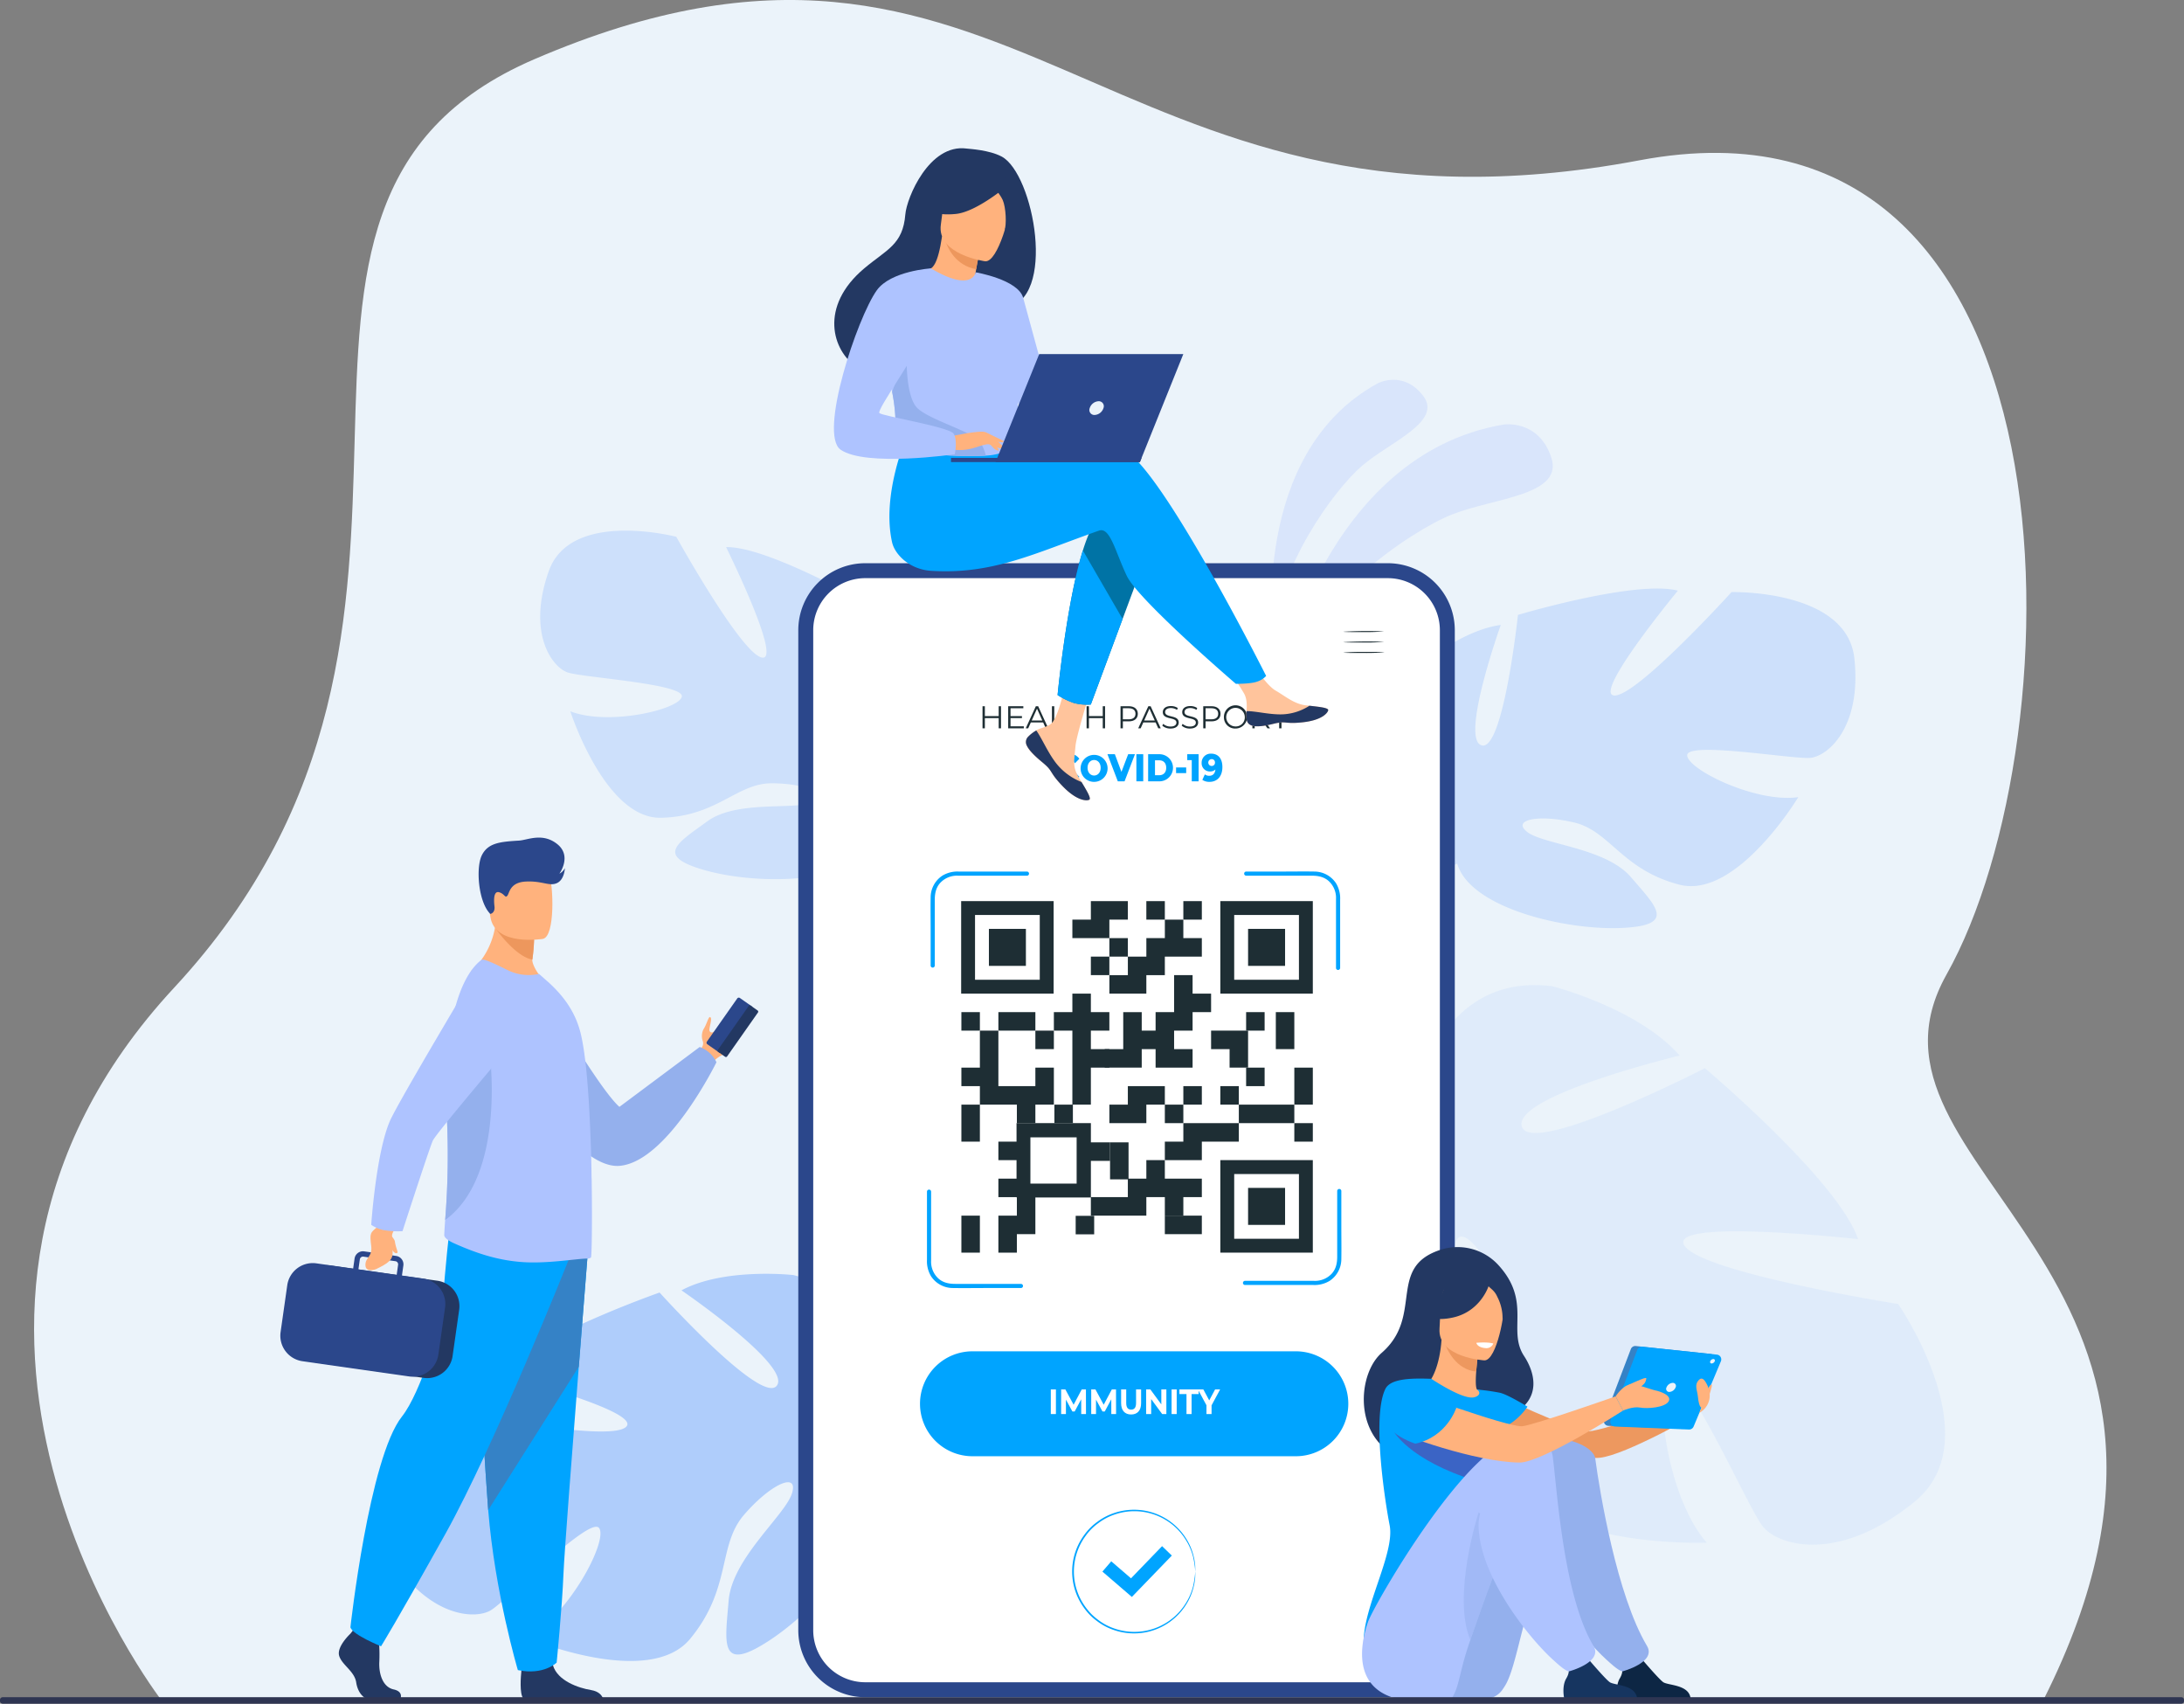 <svg xmlns="http://www.w3.org/2000/svg" width="1075.272" height="838.558" viewBox="0 0 1075.272 838.558">
  <rect x="0" y="0" width="1075.272" height="838.558" fill="#808080" stroke="none"/>
  <g id="_3" data-name="3" transform="translate(-247.995 -152.705)">
    <g id="Grupo_581" data-name="Grupo 581" transform="translate(247.995 152.705)">
      <g id="Grupo_399" data-name="Grupo 399" transform="translate(16.782)">
        <path id="Caminho_309" data-name="Caminho 309" d="M538.163,989.671S392.818,802.089,544.39,638.779c168.463-181.5,9.3-384.574,177.147-456.866C958.229,79.968,1000.655,281.6,1265.716,231.62,1487.055,189.881,1482.354,516,1416.941,632.388c-54.238,96.5,154.8,144.326,47.8,356.846Z" transform="translate(-475.372 -152.705)" fill="#ebf3fa"/>
      </g>
      <g id="Grupo_402" data-name="Grupo 402" transform="translate(625.952 186.938)">
        <g id="Grupo_400" data-name="Grupo 400" transform="translate(3.485 21.895)" opacity="0.3">
          <path id="Caminho_310" data-name="Caminho 310" d="M1707.17,699.171s22.958-111.7,110.913-126.465c0,0,17.119-2.606,23.391,16.145s-27.887,19.88-48.782,28.1S1723.5,658.864,1707.17,699.171Z" transform="translate(-1707.17 -572.582)" fill="#aec3ff"/>
        </g>
        <g id="Grupo_401" data-name="Grupo 401" opacity="0.3">
          <path id="Caminho_311" data-name="Caminho 311" d="M1701.037,656.343s-11.842-91.635,51.652-126.117c0,0,12.429-6.51,22.173,6.207s-16.13,22.58-29.971,34.383S1702.932,621.155,1701.037,656.343Z" transform="translate(-1700.163 -528.56)" fill="#aec3ff"/>
        </g>
      </g>
      <g id="Grupo_403" data-name="Grupo 403" transform="translate(265.963 261.181)">
        <path id="Caminho_312" data-name="Caminho 312" d="M980.558,697.855c10.773-30.648,62.817-16.99,62.817-16.99s31.8,57.361,42.127,59.43-17.612-54.352-17.612-54.352c20.337-.468,69.979,28.076,69.979,28.076s-7.958,63.6,2.562,63.066,4.173-56.675,4.173-56.675c19.114,7.3,35.676,31.444,35.676,31.444,20.069,38.81-30.807,62.574-30.807,62.574s-2.283,22.1,9.53,48.513h0a75.714,75.714,0,0,1,5.292,13.121l-5.327-.393q-.492-2.193-1.139-4.243c0-.01,0-.02-.01-.025s-.015-.04-.02-.06c-.3-.851-.741-2.059-1.293-3.536v0a0,0,0,0,0-.005-.005c-1.393-3.307-2.318-5.74-2.89-7.49,0-.005-.005-.01-.005-.015-4.143-10.36-10.206-23.913-14.692-26.992a10.245,10.245,0,0,0,1.318-2.362q-.634,1.126-1.318,2.362c-10.559,18.87-56.4,18.771-81.424,11.688s-13.419-13.434,1.114-24.058,42.972-5.446,51.781-9.385-3.238-9.41-20.273-9.35-26.748,16.368-54.3,16.96S991.2,766.745,991.2,766.745c18.462,7.252,53.1-.676,54.884-7.092s-48.429-9.46-56.1-11.992S969.786,728.5,980.558,697.855Z" transform="translate(-976.371 -677.832)" fill="#cde0fb"/>
      </g>
      <g id="Grupo_404" data-name="Grupo 404" transform="translate(186.244 626.967)">
        <path id="Caminho_313" data-name="Caminho 313" d="M820.229,1549.209c-18.87-32.911,32.926-68.492,32.926-68.492s74.973,15.667,84.687,8.117-61.484-25.908-61.484-25.908c15.11-18.338,78.226-40.431,78.226-40.431s50.149,55.576,57.7,45.867-46.917-46.942-46.917-46.942c21.039-11.32,55.024-7.535,55.024-7.535,49.622,11.882,31.8,74.988,31.8,74.988s17.8,18.885,50.154,28.6h0a87.968,87.968,0,0,1,15.637,5.337l-4.412,4.412q-2.313-1.239-4.62-2.228c-.01-.01-.015-.01-.03-.01l-.065-.03c-.985-.378-2.387-.915-4.113-1.557h-.015c-3.984-1.293-6.844-2.333-8.828-3.163-.005,0-.01,0-.02-.01-12.32-4.247-28.927-9.226-35.074-7.61a12.146,12.146,0,0,0-1.079-2.969q.515,1.417,1.079,2.969c8.624,23.734-26.45,64.18-51.806,80.9s-22.118,1.611-20.412-19.348,27.982-42.147,31.22-52.93-10.788-4.317-23.739,10.783-5.943,36.139-26.45,60.947-80.369-.562-80.369-.562c20.5-10.783,39.929-47.459,35.616-53.93s-45.32,35.587-53.412,40.441C863.37,1583.746,839.1,1582.12,820.229,1549.209Z" transform="translate(-816.091 -1413.278)" fill="#afcdfb"/>
      </g>
      <g id="Grupo_405" data-name="Grupo 405" transform="translate(681.009 289.68)" opacity="0.5">
        <path id="Caminho_314" data-name="Caminho 314" d="M2042.832,769.539c-3.661-34.109-60.465-32.657-60.465-32.657s-46.563,51.269-57.68,50.9,31.25-51.607,31.25-51.607c-20.795-5.4-78.728,11.937-78.728,11.937s-7.2,67.3-17.885,64.21,9.42-59.266,9.42-59.266c-21.412,2.885-44.276,23.695-44.276,23.695C1794.452,811.791,1841,848.526,1841,848.526s-3,23.272-21.526,47.563h0a79.652,79.652,0,0,0-8.614,12.21l5.57.885q1.037-2.134,2.2-4.083a.027.027,0,0,1,.015-.025.541.541,0,0,1,.035-.055c.517-.8,1.263-1.94,2.183-3.322a0,0,0,0,1,0-.005,0,0,0,0,1,.005-.005c2.233-3.064,3.775-5.342,4.785-7,0-.005,0-.01.01-.015,6.764-9.649,16.279-22.113,21.63-24.192a10.974,10.974,0,0,1-.786-2.745c.249.875.512,1.786.786,2.745,6.292,21.954,53.437,32.936,80.872,31.712s17.045-10.564,4.67-25-42.858-16-50.955-22.168,5.605-8.888,23.1-4.71,23.535,23.3,51.716,30.568,58.53-43.082,58.53-43.082c-20.73,2.994-54.422-13.538-54.705-20.566s52.069,1.989,60.569,1.243S2046.492,803.649,2042.832,769.539Z" transform="translate(-1810.86 -735.133)" fill="#afcdfb"/>
      </g>
      <g id="Grupo_406" data-name="Grupo 406" transform="translate(597.671 484.862)" opacity="0.2">
        <path id="Caminho_315" data-name="Caminho 315" d="M1988.448,1381.691c37.631-30.882-8.286-97.166-8.286-97.166s-97.076-15.369-105.282-28.847,85.562-3.069,85.562-3.069c-9.768-28.877-75.416-84.144-75.416-84.144s-85.477,43.818-90.118,28.728,77.669-34.935,77.669-34.935c-20.083-23.167-62.569-34.109-62.569-34.109-64.941-8.356-72.317,75.465-72.317,75.465s-29.951,14.548-73.2,11.459h0a113.438,113.438,0,0,0-21.193-.726l3.283,7.3c2.228-.283,4.417-.477,6.56-.567a.056.056,0,0,1,.04,0,.647.647,0,0,0,.094,0c1.353-.005,3.282-.01,5.64,0h.02c5.372.269,9.276.323,12.031.229h.025c16.717.517,38.9,2.114,45.539,6.849a15.446,15.446,0,0,1,2.646-3.069c-.845.98-1.721,2-2.646,3.069-21.158,24.545,2.487,89.044,25.291,120.646s25.8,12.011,33.3-13.906-14.364-63.3-13.334-77.724,14.906-.264,23.565,23.749-9.336,46.061,3.959,85.159,96.668,35.945,96.668,35.945c-19.681-22.277-26.276-75.122-18.154-80.922s38.153,63.34,45.648,72.849S1950.817,1412.572,1988.448,1381.691Z" transform="translate(-1643.3 -1127.563)" fill="#afcdfb"/>
      </g>
      <g id="Grupo_435" data-name="Grupo 435" transform="translate(138.017 412.267)">
        <g id="man_2_">
          <g id="Grupo_407" data-name="Grupo 407" transform="translate(206.474 84.049)">
            <path id="Caminho_316" data-name="Caminho 316" d="M1154.14,1161.573c-1.786,4.8-4.884,10.38-8.132,11.763a12.6,12.6,0,0,0-5.222,3.79l-2.974-1.726-3.551-2.064s.085-.393.259-1.035.438-1.532.8-2.517a3.447,3.447,0,0,0,.423-3.163,7.346,7.346,0,0,1,.607-6.133c1.139-1.656,2.238-5.735,2.925-5.615,1.661.283-.816,5.894-.1,6.933a1.231,1.231,0,0,0,1.6.547l.03-.015c4.66-2.049,10.315-13.1,12.817-11.609C1154.538,1151.287,1154.9,1159.529,1154.14,1161.573Z" transform="translate(-1134.26 -1150.592)" fill="#ffb27d"/>
          </g>
          <g id="Grupo_410" data-name="Grupo 410" transform="translate(209.84 78.77)">
            <g id="Grupo_408" data-name="Grupo 408">
              <path id="Caminho_317" data-name="Caminho 317" d="M1141.417,1162.928l5.839,4.1a.922.922,0,0,0,1.278-.224l14.961-21.282a.923.923,0,0,0-.224-1.278l-5.839-4.1a.923.923,0,0,0-1.278.224l-14.961,21.282A.922.922,0,0,0,1141.417,1162.928Z" transform="translate(-1141.028 -1139.978)" fill="#2b478b"/>
            </g>
            <g id="Grupo_409" data-name="Grupo 409" transform="translate(5.436 3.8)">
              <path id="Caminho_318" data-name="Caminho 318" d="M1152.252,1170.523l3.422,2.407a.7.7,0,0,0,.97-.169l15.209-21.641a.7.7,0,0,0-.169-.97l-3.422-2.407a.7.7,0,0,0-.97.169l-15.209,21.645A.694.694,0,0,0,1152.252,1170.523Z" transform="translate(-1151.958 -1147.618)" fill="#233862"/>
            </g>
          </g>
          <g id="Grupo_411" data-name="Grupo 411" transform="translate(110.288 71.175)">
            <path id="Caminho_319" data-name="Caminho 319" d="M957.039,1124.71s29.713,51.826,40.491,61.36l39.526-29.469a14.435,14.435,0,0,1,8.246,7.515s-24,48.9-47.633,50.975-56.8-58.615-56.8-58.615Z" transform="translate(-940.87 -1124.71)" fill="#94b0ed"/>
          </g>
          <g id="Grupo_422" data-name="Grupo 422" transform="translate(28.801 190.936)">
            <g id="Grupo_412" data-name="Grupo 412" transform="translate(0 197.882)">
              <path id="Caminho_320" data-name="Caminho 320" d="M807.45,1798.206H790.281c-2.164-1.174-4.088-3.859-4.7-7.868-.841-5.531-7.038-8.545-8.381-13.071s5.531-10.887,5.531-10.887l1.149-1.482,1.194-1.537,11.395,2.681s.284,2.716.453,6.172a78.966,78.966,0,0,1,.05,7.9c-.333,6.033,1.686,12.529,7.048,13.7C807.987,1794.684,807.813,1797.037,807.45,1798.206Z" transform="translate(-777.032 -1763.36)" fill="#233862"/>
            </g>
            <g id="Grupo_413" data-name="Grupo 413" transform="translate(89.517 212.652)">
              <path id="Caminho_321" data-name="Caminho 321" d="M997.547,1813.132H958.285c-1.89-2.3-1.194-10.808-.905-13.583.06-.557.1-.885.1-.885s13.409-10.723,15.249-2.512c.055.259.124.507.2.756,2.318,7.679,12.728,11.171,18.736,12.141C995.568,1809.685,997.015,1811.714,997.547,1813.132Z" transform="translate(-957.014 -1793.056)" fill="#233862"/>
            </g>
            <g id="Grupo_416" data-name="Grupo 416" transform="translate(65.696 10.052)">
              <g id="Grupo_415" data-name="Grupo 415">
                <g id="Grupo_414" data-name="Grupo 414">
                  <path id="Caminho_322" data-name="Caminho 322" d="M965.994,1389.231s-2.034,25.4-4.427,55.929c-3.253,41.475-7.162,92.421-7.55,102.07-.667,16.756-3.352,43.564-3.352,43.564s-6.361,6.366-19.1,3.685c0,0-11.35-38.267-14.593-78.758-.05-.662-.1-1.333-.149-2-3.014-41.217-7.7-128.012-7.7-128.012Z" transform="translate(-909.12 -1385.71)" fill="#00a4ff"/>
                </g>
              </g>
            </g>
            <g id="Grupo_419" data-name="Grupo 419" transform="translate(65.696 10.052)">
              <g id="Grupo_418" data-name="Grupo 418">
                <g id="Grupo_417" data-name="Grupo 417">
                  <path id="Caminho_323" data-name="Caminho 323" d="M965.994,1389.231s-2.034,25.4-4.427,55.929l-44.594,70.562c-.05-.662-.1-1.333-.149-2-3.014-41.217-7.7-128.012-7.7-128.012Z" transform="translate(-909.12 -1385.71)" fill="#3582c6"/>
                </g>
              </g>
            </g>
            <g id="Grupo_421" data-name="Grupo 421" transform="translate(5.704)">
              <g id="Grupo_420" data-name="Grupo 420">
                <path id="Caminho_324" data-name="Caminho 324" d="M896.07,1382.092s-36.7,91.988-60.823,135.214S803.58,1572.6,803.58,1572.6s-13.822-5.531-15.08-9.3c0,0,9.226-83.453,25.386-103.8,9.132-11.494,19.855-45.991,20.357-58.058s3.268-35.94,3.268-35.94Z" transform="translate(-788.5 -1365.5)" fill="#00a4ff"/>
              </g>
            </g>
          </g>
          <g id="Grupo_423" data-name="Grupo 423" transform="translate(93.79 35.191)">
            <path id="Caminho_325" data-name="Caminho 325" d="M946.848,1090.6c-14.339,4.526-39.148-7.684-39.148-7.684s13.22-9.923,12.529-30.553l11.086,8.933,7.53,6.068a89.764,89.764,0,0,1-.855,9.848c-.219,1.651,1.641,5.287,3.258,7.331C945.594,1090.055,946.848,1090.6,946.848,1090.6Z" transform="translate(-907.7 -1052.36)" fill="#ffb27d"/>
          </g>
          <g id="Grupo_424" data-name="Grupo 424" transform="translate(106.269 43.906)">
            <path id="Caminho_326" data-name="Caminho 326" d="M951.456,1076.168a89.723,89.723,0,0,1-.855,9.848c-8.346-1.432-17.811-14.921-17.811-14.921a26.519,26.519,0,0,1,11.136-.995Z" transform="translate(-932.79 -1069.883)" fill="#ed975d"/>
          </g>
          <g id="Grupo_425" data-name="Grupo 425" transform="translate(100.992 10.671)">
            <path id="Caminho_327" data-name="Caminho 327" d="M950.51,1042.242s-23.685,3.934-25.908-10.853-6.779-24.237,8.251-27.375,18.82,2.064,20.765,6.819S956.612,1040.84,950.51,1042.242Z" transform="translate(-922.18 -1003.06)" fill="#ffb27d"/>
          </g>
          <g id="Grupo_426" data-name="Grupo 426" transform="translate(80.714 60.036)">
            <path id="Caminho_328" data-name="Caminho 328" d="M953.646,1248.905a2.326,2.326,0,0,1-1.507.572c-5.386-.075-21.088,2.919-34.373,1.552-11.2-1.074-21.113-4.392-31.762-9.167-1.413-.632-4.665-2.373-4.6-3.949.05-1.731.219-4.238.438-7.4a394.924,394.924,0,0,0,.786-51.7c-.229-4.059-.353-8.087-.368-12.051-.109-29.553,5.75-55.546,17.527-64.344,1-.721,7.182,2.3,12.852,5.1a23.5,23.5,0,0,0,15.438,1.87l4.954,4.377c6.033,5.6,12.638,13.215,15.508,24.774,2.442,9.838,3.879,27.574,4.665,45.957.358,8.331.647,16.731.721,24.7v.283c.07.791.07,1.656.07,2.442C954.293,1232.388,954,1248.612,953.646,1248.905Z" transform="translate(-881.408 -1102.313)" fill="#aec3ff"/>
          </g>
          <g id="Grupo_427" data-name="Grupo 427" transform="translate(81.152 103.957)">
            <path id="Caminho_329" data-name="Caminho 329" d="M882.29,1274.9a394.923,394.923,0,0,0,.786-51.7c-.229-4.059-.353-8.087-.368-12.051,4.9-11.9,8.913-20.531,8.913-20.531h12.365C903.99,1190.625,913.052,1252.537,882.29,1274.9Z" transform="translate(-882.29 -1190.62)" fill="#94b0ed"/>
          </g>
          <g id="Grupo_430" data-name="Grupo 430" transform="translate(0 203.617)">
            <g id="Grupo_428" data-name="Grupo 428" transform="translate(6.993 6.858)">
              <path id="Caminho_330" data-name="Caminho 330" d="M744.01,1452.719l52.731,7.515a12.634,12.634,0,0,0,14.255-10.7l3.258-22.854a12.634,12.634,0,0,0-10.7-14.255l-52.731-7.515a12.634,12.634,0,0,0-14.255,10.7l-3.258,22.854A12.64,12.64,0,0,0,744.01,1452.719Z" transform="translate(-733.185 -1404.786)" fill="#233862"/>
            </g>
            <g id="Grupo_429" data-name="Grupo 429">
              <path id="Caminho_331" data-name="Caminho 331" d="M799.468,1412.305h0a12.7,12.7,0,0,0-8.734-7.635h-.005c-.005,0-.005,0-.01-.005a12.019,12.019,0,0,0-1.219-.234L779,1402.94l.7-4.934a4.176,4.176,0,0,0-3.546-4.72l-2.74-.393-11.027-1.572-1.99-.284a4.177,4.177,0,0,0-4.72,3.541l-.7,4.934-18.124-2.581a12.69,12.69,0,0,0-14.309,10.738l-3.293,23.118A12.69,12.69,0,0,0,729.99,1445.1l52.636,7.505a12.146,12.146,0,0,0,2.745.084h.01a12.372,12.372,0,0,0,4.108-1.039,12.664,12.664,0,0,0,7.446-9.793l3.293-23.113A12.41,12.41,0,0,0,799.468,1412.305Zm-41.192-17.348a1.562,1.562,0,0,1,1.293-1.318,1.471,1.471,0,0,1,.467-.005l2.343.333,8.679,1.238,4.73.677a1.561,1.561,0,0,1,1.323,1.761l-.7,4.934-18.835-2.686Z" transform="translate(-719.126 -1390.996)" fill="#2b478b"/>
            </g>
          </g>
          <g id="Grupo_431" data-name="Grupo 431" transform="translate(41.904 186.754)">
            <path id="Caminho_332" data-name="Caminho 332" d="M819.389,1360.7s-2.77,3.691-2.88,5.163c-.746,9.992,3.82,11.37-8,16.92,0,0-5.043,1.925-5.133-1.994s3.5-3.979,2.845-9.465c-.756-6.327-.681-6.386,3.472-9.689l2.75-4.546Z" transform="translate(-803.377 -1357.09)" fill="#ffb27d"/>
          </g>
          <g id="Grupo_432" data-name="Grupo 432" transform="translate(44.755 62.114)">
            <path id="Caminho_333" data-name="Caminho 333" d="M815.228,1237.571a40.418,40.418,0,0,0,9.281.517s13.22-40.834,14.921-44.564,39.262-47.877,39.262-47.877l-15.647-39.158s-40.625,67.861-44.753,77.4c-6.819,15.757-9.181,51.085-9.181,51.085A17,17,0,0,0,815.228,1237.571Z" transform="translate(-809.11 -1106.49)" fill="#aec3ff"/>
          </g>
          <g id="Grupo_433" data-name="Grupo 433" transform="translate(97.629)">
            <path id="Caminho_334" data-name="Caminho 334" d="M921.183,1019.184s2.432-.408,2.039-3.755-.388-7.724,2.333-6.908,2.855,2.994,3.974,1.721,1.139-6.635,9.236-7.008,11.39,2.447,15.155.791,3.964-7.356,3.964-7.356a6.46,6.46,0,0,1-2.691,2.681s6.282-8.595-.99-14.488-14.692-2.034-18.9-1.781c-9.276.562-15.269,1.119-18.3,7.212S915.23,1013.315,921.183,1019.184Z" transform="translate(-915.417 -981.605)" fill="#2b478b"/>
          </g>
          <g id="Grupo_434" data-name="Grupo 434" transform="translate(53.31 194.756)">
            <path id="Caminho_335" data-name="Caminho 335" d="M826.549,1373.18s2.666,2.78,2.835,3.934c.542,3.71,1.781,5.317,1.159,5.72-1.293.841-3-1.91-3.815-4.377A11.216,11.216,0,0,1,826.549,1373.18Z" transform="translate(-826.31 -1373.18)" fill="#ffb27d"/>
          </g>
        </g>
      </g>
      <g id="Grupo_439" data-name="Grupo 439" transform="translate(393.024 277.215)">
        <g id="Grupo_437" data-name="Grupo 437" transform="translate(3.676 3.676)">
          <g id="Grupo_436" data-name="Grupo 436">
            <path id="Caminho_336" data-name="Caminho 336" d="M1525.833,1268.264H1268.51a29.282,29.282,0,0,1-29.28-29.28V746.74a29.282,29.282,0,0,1,29.28-29.28h257.318a29.282,29.282,0,0,1,29.28,29.28v492.244A29.278,29.278,0,0,1,1525.833,1268.264Z" transform="translate(-1239.23 -717.46)" fill="#fff"/>
          </g>
        </g>
        <g id="Grupo_438" data-name="Grupo 438">
          <path id="Caminho_337" data-name="Caminho 337" d="M1522.118,1268.225H1264.8a32.993,32.993,0,0,1-32.956-32.956V743.026A32.993,32.993,0,0,1,1264.8,710.07h257.323a32.989,32.989,0,0,1,32.95,32.956v492.244A32.989,32.989,0,0,1,1522.118,1268.225ZM1264.8,717.421a25.634,25.634,0,0,0-25.6,25.6v492.244a25.631,25.631,0,0,0,25.6,25.6h257.323a25.634,25.634,0,0,0,25.6-25.6V743.026a25.634,25.634,0,0,0-25.6-25.6H1264.8Z" transform="translate(-1231.84 -710.07)" fill="#2b478b"/>
        </g>
      </g>
      <g id="girl_2_3_" transform="translate(670.596 613.781)">
        <g id="Grupo_440" data-name="Grupo 440" transform="translate(0.857)">
          <path id="Caminho_338" data-name="Caminho 338" d="M1830.621,1387.768a27.254,27.254,0,0,1,27.161,7.754c16.721,18.164,4.392,32.165,12.762,44.877,5.058,7.679,9.306,21.133-6.361,29.091-7.242,3.681-28.822,22.909-33.239,23.361-44.778,4.6-45.584-40.829-30.489-53.994C1821.664,1420.361,1802.281,1396.035,1830.621,1387.768Z" transform="translate(-1791.645 -1386.767)" fill="#233862"/>
        </g>
        <g id="Grupo_441" data-name="Grupo 441" transform="translate(54.184 71.229)">
          <path id="Caminho_339" data-name="Caminho 339" d="M1907.914,1529.98s40.864,19.8,48.518,19.462,55.5-17.184,55.5-17.184l-1.2,8.112s-36.4,20.934-49.125,22.123c-12.529,1.169-55.372-11.245-59.5-13.867S1895.893,1532.636,1907.914,1529.98Z" transform="translate(-1898.865 -1529.98)" fill="#ed985f"/>
        </g>
        <g id="Grupo_442" data-name="Grupo 442" transform="translate(20.182 45.675)">
          <path id="Caminho_340" data-name="Caminho 340" d="M1878.048,1522.831a40.48,40.48,0,0,1-14.175,6.033c-21.854,5.048-30.23-13.419-33.373-26.1a18.77,18.77,0,0,1,7.406-2.273c1.582-.184,3.243-.308,4.616-.378,2.452-1.88,6.113-9.569,6.918-21.516l1.03.274,17.224,4.715s-.791,5.476-1.174,10.649c-.3,4.049-.348,7.918.423,8.868,1.343.293,2.148.482,2.148.482s0,0,.01.015A111.5,111.5,0,0,1,1878.048,1522.831Z" transform="translate(-1830.5 -1478.6)" fill="#ffb27d"/>
        </g>
        <g id="Grupo_443" data-name="Grupo 443" transform="translate(40.146 45.948)">
          <path id="Caminho_341" data-name="Caminho 341" d="M1887.864,1483.865s-.791,5.471-1.174,10.649c-9.758-.975-14.284-10.266-16.05-15.364Z" transform="translate(-1870.64 -1479.15)" fill="#ed985f"/>
        </g>
        <g id="Grupo_444" data-name="Grupo 444" transform="translate(38.109 16.038)">
          <path id="Caminho_342" data-name="Caminho 342" d="M1888.72,1458.776s-23.162-1.278-22.143-15.687-1.283-24.281,13.543-24.073,17.313,5.909,18.144,10.8S1894.773,1458.741,1888.72,1458.776Z" transform="translate(-1866.544 -1419.013)" fill="#ffb27d"/>
        </g>
        <g id="Grupo_445" data-name="Grupo 445" transform="translate(30.87 13.068)">
          <path id="Caminho_343" data-name="Caminho 343" d="M1890.834,1418.755c-3.263-4.591-6.033-3.835-7.645-2.641-12.146-7.858-21.029,1.835-21.029,1.835a27.6,27.6,0,0,1-10.171,15.617s4.1,3.283,13.926,1.1c12.568-2.785,16.885-13.687,17.472-15.359,1.323,1.368,3.029,2.238,4.337,5.212a22.828,22.828,0,0,1,2.561,11.37S1895.733,1425.639,1890.834,1418.755Z" transform="translate(-1851.99 -1413.041)" fill="#233862"/>
        </g>
        <g id="Grupo_446" data-name="Grupo 446" transform="translate(0.777 64.76)">
          <path id="Caminho_344" data-name="Caminho 344" d="M1804.289,1589.2c-2.094-10.693-8.913-53.407-2.094-67.154,2.447-4.939,12.061-5.381,22.605-4.949,3.283,2.119,15.781,10.121,20.919,9.122.055-.01.154-.035.288-.07,2.417-.607,3.332-2.3,1.313-3.77a106.688,106.688,0,0,1,11.116,1.547c3.666.691,13.722,6.864,13.722,6.864s-4.561,7.1-11.9,10.2c1.248,11.161-.607,16.085-12.185,41.858-9.783,21.79,1.318,41.406,1.318,41.406s-57.59,46.3-57.908,22.725C1791.249,1629.242,1806.965,1602.872,1804.289,1589.2Z" transform="translate(-1791.484 -1516.974)" fill="#00a4ff"/>
        </g>
        <g id="Grupo_447" data-name="Grupo 447" transform="translate(26.222 95.723)">
          <path id="Caminho_345" data-name="Caminho 345" d="M1877.965,1705.9a10.707,10.707,0,0,0,7.7-4.69c.279-.418.577-.865.89-1.343,6.555-9.922,9.107-40.312,23.849-72.69,3.591-7.883,16.483-9.3,20-18.209,0,0,8.654-28.882-16.562-29.733s-67.523,80.355-68.189,88.874C1845.01,1676.364,1828.989,1711.423,1877.965,1705.9Z" transform="translate(-1842.644 -1579.227)" fill="#94b0ed"/>
        </g>
        <g id="Grupo_448" data-name="Grupo 448" transform="translate(125.486 203.121)">
          <path id="Caminho_346" data-name="Caminho 346" d="M2078.49,1814.269H2042.6s-1.343-5.874,1.015-9.873c2.084-3.536,1.288-5.556-.259-8.48a13.682,13.682,0,0,0,6.043,1.169,12.462,12.462,0,0,0,5.337-1.925c1.547,1.805,8.157,9.5,10.226,11.027C2067.314,1807.912,2077.769,1807.3,2078.49,1814.269Z" transform="translate(-2042.224 -1795.16)" fill="#0d2644"/>
        </g>
        <g id="Grupo_449" data-name="Grupo 449" transform="translate(83.715 94.588)">
          <path id="Caminho_347" data-name="Caminho 347" d="M1989.33,1586.437c2.159,16.2,10.6,67.328,25.485,92.276,4.8,8.042-12.091,12.549-12.18,12.529-2.263-.592-6.038-4.2-7.779-5.769-12.086-10.892-36.616-41.729-36.616-66.453,0-12.056-.209-35.079,8.555-40.933C1972.191,1574.48,1988.474,1580.006,1989.33,1586.437Z" transform="translate(-1958.239 -1576.945)" fill="#94b0ed"/>
        </g>
        <g id="Grupo_451" data-name="Grupo 451" transform="translate(14.994 82.723)">
          <g id="Grupo_450" data-name="Grupo 450">
            <path id="Caminho_348" data-name="Caminho 348" d="M1820.07,1560.247s7.281,14.817,41.276,25.281,14.548-15.831,14.548-15.831l-47.523-16.607Z" transform="translate(-1820.07 -1553.09)" fill="#3b64c5"/>
          </g>
        </g>
        <g id="Grupo_452" data-name="Grupo 452" transform="translate(0 93.883)">
          <path id="Caminho_349" data-name="Caminho 349" d="M1833.943,1704.078a26.372,26.372,0,0,0,2.974-6.779c1.93-6.769,2.616-11.7,6.322-22.242,3.894-11.071,8.51-24.689,14.279-38.859,1.781-4.372,3.671-8.8,5.685-13.22,3.591-7.883,13.474-6.794,16.985-15.7,0,0,13.717-30.886-11.5-31.742s-73.123,82.633-75.873,90.715C1789.8,1675.1,1778.969,1712.558,1833.943,1704.078Z" transform="translate(-1789.922 -1575.527)" fill="#aec3ff"/>
        </g>
        <g id="Grupo_453" data-name="Grupo 453" transform="translate(99.146 203.121)">
          <path id="Caminho_350" data-name="Caminho 350" d="M2025.53,1814.269h-35.885s-1.343-5.874,1.015-9.873c2.084-3.536,1.288-5.556-.259-8.48a13.683,13.683,0,0,0,6.043,1.169,12.462,12.462,0,0,0,5.337-1.925c1.547,1.805,8.157,9.5,10.226,11.027C2014.349,1807.912,2024.809,1807.3,2025.53,1814.269Z" transform="translate(-1989.264 -1795.16)" fill="#163560"/>
        </g>
        <g id="Grupo_454" data-name="Grupo 454" transform="translate(50.064 130.645)" opacity="0.5">
          <path id="Caminho_351" data-name="Caminho 351" d="M1893.833,1712.213c3.894-11.071,8.51-24.689,14.279-38.859-1.507-10.733-4.76-20.128-10.226-23.913C1897.886,1649.44,1884.626,1690.523,1893.833,1712.213Z" transform="translate(-1890.58 -1649.44)" fill="#94b0ed"/>
        </g>
        <g id="Grupo_455" data-name="Grupo 455" transform="translate(57.37 95.232)">
          <path id="Caminho_352" data-name="Caminho 352" d="M1941.757,1585.944c2.159,16.2,5.2,68.478,20.089,93.425,4.8,8.042-12.091,12.548-12.18,12.529-2.263-.592-6.038-4.2-7.779-5.77-12.086-10.892-36.616-41.729-36.616-66.453,0-12.056,14.15-34.114,22.914-39.963A8.809,8.809,0,0,1,1941.757,1585.944Z" transform="translate(-1905.27 -1578.24)" fill="#aec3ff"/>
        </g>
        <g id="Grupo_462" data-name="Grupo 462" transform="translate(119.016 48.715)">
          <g id="Grupo_456" data-name="Grupo 456">
            <path id="Caminho_353" data-name="Caminho 353" d="M2081.739,1488.631l-36.75-3.9a2.37,2.37,0,0,0-2.467,1.517l-13.15,34.552a2.371,2.371,0,0,0,2.124,3.213l36.467,1.472a2.376,2.376,0,0,0,2.283-1.452l13.434-32.12A2.38,2.38,0,0,0,2081.739,1488.631Z" transform="translate(-2029.214 -1484.713)" fill="#3582c6"/>
          </g>
          <g id="Grupo_459" data-name="Grupo 459" transform="translate(3.188 0.338)">
            <g id="Grupo_458" data-name="Grupo 458">
              <g id="Grupo_457" data-name="Grupo 457">
                <path id="Caminho_354" data-name="Caminho 354" d="M2088.149,1489.311l-36.75-3.9a2.37,2.37,0,0,0-2.467,1.517l-13.15,34.552a2.371,2.371,0,0,0,2.124,3.213l36.467,1.472a2.373,2.373,0,0,0,2.283-1.457l13.434-32.12A2.369,2.369,0,0,0,2088.149,1489.311Z" transform="translate(-2035.624 -1485.393)" fill="#00a4ff"/>
              </g>
            </g>
          </g>
          <g id="Grupo_460" data-name="Grupo 460" transform="translate(30.736 18.152)">
            <path id="Caminho_355" data-name="Caminho 355" d="M2095.622,1523.443a1.513,1.513,0,0,0-1.423-2.233,3.528,3.528,0,0,0-3.044,2.233,1.513,1.513,0,0,0,1.423,2.233A3.528,3.528,0,0,0,2095.622,1523.443Z" transform="translate(-2091.012 -1521.21)" fill="#ebf3fa"/>
          </g>
          <g id="Grupo_461" data-name="Grupo 461" transform="translate(52.351 6.42)">
            <path id="Caminho_356" data-name="Caminho 356" d="M2136.733,1498.719a.743.743,0,0,0-.7-1.1,1.734,1.734,0,0,0-1.5,1.1.745.745,0,0,0,.7,1.1A1.74,1.74,0,0,0,2136.733,1498.719Z" transform="translate(-2134.47 -1497.62)" fill="#ebf3fa"/>
          </g>
        </g>
        <g id="Grupo_463" data-name="Grupo 463" transform="translate(11.492 69.842)">
          <path id="Caminho_357" data-name="Caminho 357" d="M1821.718,1527.19s50.935,18.756,58.585,18.373c4.949-.249,46.061-14.7,46.061-14.7l3.69,6.983s-40.018,25.719-51.02,25.594c-21.72-.249-58.371-13.583-62.5-16.2S1809.7,1529.841,1821.718,1527.19Z" transform="translate(-1813.027 -1527.19)" fill="#ffb27d"/>
        </g>
        <g id="Grupo_464" data-name="Grupo 464" transform="translate(124.828 67.655)">
          <path id="Caminho_358" data-name="Caminho 358" d="M2040.9,1528.651s3.691-5.68,7.366-5.849,10.022,2.507,12.2,2.925,8.351,2.422,6.516,5.431-10.36,3.676-14.031,3.009-8.351,1.472-8.351,1.472Z" transform="translate(-2040.9 -1522.795)" fill="#ffb27d"/>
        </g>
        <g id="Grupo_465" data-name="Grupo 465" transform="translate(131.194 64.468)">
          <path id="Caminho_359" data-name="Caminho 359" d="M2053.7,1519.755s5.844-2.681,7.515-3.183,1.338.01.835,1.592-3.507,3.094-3.507,3.591S2053.7,1519.755,2053.7,1519.755Z" transform="translate(-2053.7 -1516.387)" fill="#ffb27d"/>
        </g>
        <g id="Grupo_466" data-name="Grupo 466" transform="translate(164.543 64.766)">
          <path id="Caminho_360" data-name="Caminho 360" d="M2127.152,1522.722s-2.333-7.684-4.894-5.267c-2.666,2.512-1.05,5.023-.721,8.227.622,6.123,1.86,5.859,2.646,5.585S2128.022,1525.8,2127.152,1522.722Z" transform="translate(-2120.751 -1516.984)" fill="#ffb27d"/>
        </g>
        <g id="Grupo_467" data-name="Grupo 467" transform="translate(166.049 71.672)">
          <path id="Caminho_361" data-name="Caminho 361" d="M2128.813,1530.87a9.754,9.754,0,0,1-5.033,9.952l1.84-4.5Z" transform="translate(-2123.78 -1530.87)" fill="#ffb27d"/>
        </g>
        <g id="Grupo_468" data-name="Grupo 468" transform="translate(56.271 46.993)">
          <path id="Caminho_362" data-name="Caminho 362" d="M1911.411,1481.772s-2.188-.865-8.351-.368c0,0,.328,2.4,4.869,2.641A3.617,3.617,0,0,0,1911.411,1481.772Z" transform="translate(-1903.06 -1481.25)" fill="#fff"/>
        </g>
        <g id="Grupo_471" data-name="Grupo 471" transform="translate(9.664 68.655)">
          <g id="Grupo_470" data-name="Grupo 470">
            <g id="Grupo_469" data-name="Grupo 469">
              <path id="Caminho_363" data-name="Caminho 363" d="M1846.111,1535.236s-4.556,14.419-20.2,17.7c0,0-25.833-7.958-12.971-25.56C1812.937,1527.378,1825.655,1517.928,1846.111,1535.236Z" transform="translate(-1809.352 -1524.803)" fill="#00a4ff"/>
            </g>
          </g>
        </g>
        <g id="Grupo_472" data-name="Grupo 472" transform="translate(170.456 67.673)">
          <path id="Caminho_364" data-name="Caminho 364" d="M2133.267,1527.754s1.074-3.6,1.134-4.223-.015-.935-.567-.5a3.029,3.029,0,0,0-1.149,2.681C2132.934,1526.8,2133.267,1527.754,2133.267,1527.754Z" transform="translate(-2132.64 -1522.83)" fill="#ffb27d"/>
        </g>
      </g>
      <g id="Grupo_548" data-name="Grupo 548" transform="translate(452.957 310.583)">
        <g id="Grupo_478" data-name="Grupo 478" transform="translate(74.918 432.522)">
          <g id="Grupo_477" data-name="Grupo 477">
            <g id="Grupo_474" data-name="Grupo 474">
              <g id="Grupo_473" data-name="Grupo 473">
                <path id="Caminho_365" data-name="Caminho 365" d="M1563.584,1677.2a46.93,46.93,0,0,0-1.1-7.306,28.716,28.716,0,0,0-3.357-7.938,29.778,29.778,0,0,0-35.756-12.648,27.883,27.883,0,0,0-7.51,4.049,27.092,27.092,0,0,0-6.272,6.307,29.553,29.553,0,0,0,0,35.084,34.028,34.028,0,0,0,2.9,3.442,33.211,33.211,0,0,0,3.367,2.865,27.89,27.89,0,0,0,7.51,4.049,29.863,29.863,0,0,0,35.756-12.653,28.928,28.928,0,0,0,3.357-7.938,47.1,47.1,0,0,0,1.1-7.311,2.14,2.14,0,0,1,.02.487c-.01.368-.02.845-.03,1.437a13.89,13.89,0,0,1-.194,2.328,21.582,21.582,0,0,1-.572,3.138,28.475,28.475,0,0,1-3.268,8.1,30.353,30.353,0,0,1-20.427,14.419,30.467,30.467,0,0,1-16.005-1.273,28.556,28.556,0,0,1-7.729-4.133,27.811,27.811,0,0,1-6.461-6.466,30.305,30.305,0,0,1,0-36.064,27.815,27.815,0,0,1,6.461-6.466,28.811,28.811,0,0,1,7.724-4.133,30.466,30.466,0,0,1,16.005-1.273,30.33,30.33,0,0,1,20.427,14.414,28.471,28.471,0,0,1,3.268,8.1,21.635,21.635,0,0,1,.577,3.138,13.888,13.888,0,0,1,.194,2.328c.015.592.025,1.064.03,1.437A2.115,2.115,0,0,1,1563.584,1677.2Z" transform="translate(-1502.97 -1646.785)" fill="#00a4ff"/>
              </g>
            </g>
            <g id="Grupo_476" data-name="Grupo 476" transform="translate(14.886 17.913)">
              <g id="Grupo_475" data-name="Grupo 475">
                <path id="Caminho_366" data-name="Caminho 366" d="M1547.4,1707.8l-14.5-12.479,4.352-5.063,9.729,8.371,15.294-15.831,4.8,4.64Z" transform="translate(-1532.9 -1682.8)" fill="#00a4ff"/>
              </g>
            </g>
          </g>
        </g>
        <g id="Grupo_483" data-name="Grupo 483" transform="translate(0 354.533)">
          <g id="Grupo_481" data-name="Grupo 481">
            <g id="Grupo_480" data-name="Grupo 480">
              <g id="Grupo_479" data-name="Grupo 479">
                <path id="Caminho_367" data-name="Caminho 367" d="M1537.385,1541.626H1378.163a25.823,25.823,0,0,1-25.823-25.823h0a25.823,25.823,0,0,1,25.823-25.823h159.222a25.826,25.826,0,0,1,25.823,25.823h0A25.82,25.82,0,0,1,1537.385,1541.626Z" transform="translate(-1352.34 -1489.98)" fill="#00a4ff"/>
              </g>
            </g>
          </g>
          <g id="Grupo_482" data-name="Grupo 482" transform="translate(64.404 18.756)">
            <path id="Caminho_368" data-name="Caminho 368" d="M1481.83,1527.69h2.512v12.131h-2.512Z" transform="translate(-1481.83 -1527.69)" fill="#fff"/>
            <path id="Caminho_369" data-name="Caminho 369" d="M1501.938,1539.826l-.015-7.276-3.2,6h-1.134l-3.183-5.839v7.122h-2.358V1527.7h2.079l4.063,7.535,4-7.535h2.064l.03,12.131h-2.353Z" transform="translate(-1486.967 -1527.695)" fill="#fff"/>
            <path id="Caminho_370" data-name="Caminho 370" d="M1531.718,1539.826l-.015-7.276-3.2,6h-1.134l-3.183-5.839v7.122h-2.358V1527.7h2.079l4.063,7.535,4-7.535h2.064l.03,12.131h-2.353Z" transform="translate(-1501.935 -1527.695)" fill="#fff"/>
            <path id="Caminho_371" data-name="Caminho 371" d="M1551.42,1534.484v-6.794h2.512v6.69c0,2.308.9,3.258,2.422,3.258s2.422-.955,2.422-3.258v-6.69h2.482v6.794c0,3.571-1.83,5.546-4.919,5.546S1551.42,1538.05,1551.42,1534.484Z" transform="translate(-1516.808 -1527.69)" fill="#fff"/>
            <path id="Caminho_372" data-name="Caminho 372" d="M1586.142,1527.69v12.131h-2.064l-5.416-7.366v7.366h-2.482V1527.69h2.079l5.4,7.366v-7.366Z" transform="translate(-1529.253 -1527.69)" fill="#fff"/>
            <path id="Caminho_373" data-name="Caminho 373" d="M1601.38,1527.69h2.512v12.131h-2.512Z" transform="translate(-1541.92 -1527.69)" fill="#fff"/>
            <path id="Caminho_374" data-name="Caminho 374" d="M1612.617,1529.978h-3.477v-2.288h9.465v2.288h-3.477v9.843h-2.512Z" transform="translate(-1545.82 -1527.69)" fill="#fff"/>
            <path id="Caminho_375" data-name="Caminho 375" d="M1634.159,1535.523v4.3h-2.512v-4.332l-4.208-7.8h2.671l2.9,5.386,2.9-5.386h2.467Z" transform="translate(-1555.018 -1527.69)" fill="#fff"/>
          </g>
        </g>
        <g id="Grupo_537" data-name="Grupo 537" transform="translate(3.432 118.361)">
          <g id="Grupo_524" data-name="Grupo 524" transform="translate(16.826 14.585)">
            <g id="Grupo_484" data-name="Grupo 484" transform="translate(0.114 100.175)">
              <path id="Caminho_376" data-name="Caminho 376" d="M1393.3,1254.977v9.107h9.107V1245.87H1393.3Z" transform="translate(-1393.3 -1245.87)" fill="#1e2e34"/>
            </g>
            <g id="Grupo_485" data-name="Grupo 485" transform="translate(0.114 54.641)">
              <rect id="Retângulo_141" data-name="Retângulo 141" width="9.107" height="9.107" fill="#1e2e34"/>
            </g>
            <g id="Grupo_486" data-name="Grupo 486" transform="translate(56.386 154.905)">
              <rect id="Retângulo_142" data-name="Retângulo 142" width="9.107" height="9.107" fill="#1e2e34"/>
            </g>
            <g id="Grupo_487" data-name="Grupo 487" transform="translate(0.114 63.748)">
              <path id="Caminho_377" data-name="Caminho 377" d="M1402.407,1181.737v9.107H1393.3v9.107h9.107v9.107h18.214v9.107h9.107v-9.107h9.107v-18.214h-9.107v9.107h-18.214v-27.32h-9.107Z" transform="translate(-1393.3 -1172.63)" fill="#1e2e34"/>
            </g>
            <g id="Grupo_488" data-name="Grupo 488" transform="translate(18.328 54.641)">
              <path id="Caminho_378" data-name="Caminho 378" d="M1439.027,1154.32h-9.107v9.107h18.214v-9.107Z" transform="translate(-1429.92 -1154.32)" fill="#1e2e34"/>
            </g>
            <g id="Grupo_489" data-name="Grupo 489" transform="translate(63.519 118.741)">
              <path id="Caminho_379" data-name="Caminho 379" d="M1525.674,1292.307h4.894V1283.2h-9.788v9.107Z" transform="translate(-1520.78 -1283.2)" fill="#1e2e34"/>
            </g>
            <g id="Grupo_490" data-name="Grupo 490" transform="translate(36.542 63.748)">
              <rect id="Retângulo_143" data-name="Retângulo 143" width="9.107" height="9.107" fill="#1e2e34"/>
            </g>
            <g id="Grupo_491" data-name="Grupo 491" transform="translate(100.284 100.175)">
              <rect id="Retângulo_144" data-name="Retângulo 144" width="9.107" height="9.107" fill="#1e2e34"/>
            </g>
            <g id="Grupo_492" data-name="Grupo 492" transform="translate(109.391 0.005)">
              <rect id="Retângulo_145" data-name="Retângulo 145" width="9.107" height="9.107" fill="#1e2e34"/>
            </g>
            <g id="Grupo_493" data-name="Grupo 493" transform="translate(45.648 45.534)">
              <path id="Caminho_380" data-name="Caminho 380" d="M1503.063,1163.33v-9.107h9.107v-9.107h-9.107v-9.107h-9.107v9.107h-9.107v9.107h9.107v36.427h9.107v-18.214h9.107v-9.107Z" transform="translate(-1484.85 -1136.01)" fill="#1e2e34"/>
            </g>
            <g id="Grupo_494" data-name="Grupo 494" transform="translate(100.284 154.815)">
              <path id="Caminho_381" data-name="Caminho 381" d="M1603.807,1364.837h9.107v-9.107H1594.7v9.107Z" transform="translate(-1594.7 -1355.73)" fill="#1e2e34"/>
            </g>
            <g id="Grupo_495" data-name="Grupo 495" transform="translate(91.177 0.005)">
              <rect id="Retângulo_146" data-name="Retângulo 146" width="9.107" height="9.107" fill="#1e2e34"/>
            </g>
            <g id="Grupo_496" data-name="Grupo 496" transform="translate(70.691 54.641)">
              <path id="Caminho_382" data-name="Caminho 382" d="M1562.52,1172.533v-9.107h-9.107v-9.107h-9.107v18.214H1535.2v9.107h18.214v-9.107Z" transform="translate(-1535.2 -1154.32)" fill="#1e2e34"/>
            </g>
            <g id="Grupo_497" data-name="Grupo 497" transform="translate(140.302 54.641)">
              <rect id="Retângulo_147" data-name="Retângulo 147" width="9.107" height="9.107" fill="#1e2e34"/>
            </g>
            <g id="Grupo_498" data-name="Grupo 498" transform="translate(45.907 100.175)">
              <rect id="Retângulo_148" data-name="Retângulo 148" width="9.107" height="9.107" fill="#1e2e34"/>
            </g>
            <g id="Grupo_499" data-name="Grupo 499" transform="translate(72.969 9.112)">
              <path id="Caminho_383" data-name="Caminho 383" d="M1557.989,1099.2V1090.1h9.107v-9.107h18.214v-9.107H1576.2v-9.1H1567.1v9.1h-9.107v9.107h-9.107v9.107h-9.1v9.107h18.208Z" transform="translate(-1539.78 -1062.78)" fill="#1e2e34"/>
            </g>
            <g id="Grupo_500" data-name="Grupo 500" transform="translate(72.969 91.068)">
              <path id="Caminho_384" data-name="Caminho 384" d="M1557.989,1245.774v-9.107h9.107v-9.107h-18.214v9.107h-9.1v9.107h18.208Z" transform="translate(-1539.78 -1227.56)" fill="#1e2e34"/>
            </g>
            <g id="Grupo_501" data-name="Grupo 501" transform="translate(63.862 127.49)">
              <path id="Caminho_385" data-name="Caminho 385" d="M1576.106,1319V1309.9h-18.214v-9.107h-9.107v9.107h-9.107V1319H1521.47v9.107h27.315V1319h9.107v9.107H1567V1319Z" transform="translate(-1521.47 -1300.79)" fill="#1e2e34"/>
            </g>
            <g id="Grupo_502" data-name="Grupo 502" transform="translate(54.755 0.005)">
              <path id="Caminho_386" data-name="Caminho 386" d="M1530.475,1053.577v-9.107h-18.208v9.107h-9.107v9.1h18.214v-9.1Z" transform="translate(-1503.16 -1044.47)" fill="#1e2e34"/>
            </g>
            <g id="Grupo_503" data-name="Grupo 503" transform="translate(72.969 18.214)">
              <rect id="Retângulo_149" data-name="Retângulo 149" width="9.107" height="9.107" fill="#1e2e34"/>
            </g>
            <g id="Grupo_504" data-name="Grupo 504" transform="translate(95.733 36.427)">
              <path id="Caminho_387" data-name="Caminho 387" d="M1594.657,1135.914h-9.107v27.32h18.214v-9.107h-9.107v-9.107h9.107v-9.107h9.107v-9.107h-9.107V1117.7h-9.107v18.214Z" transform="translate(-1585.55 -1117.7)" fill="#1e2e34"/>
            </g>
            <g id="Grupo_505" data-name="Grupo 505" transform="translate(63.862 27.32)">
              <rect id="Retângulo_150" data-name="Retângulo 150" width="9.107" height="9.107" fill="#1e2e34"/>
            </g>
            <g id="Grupo_506" data-name="Grupo 506" transform="translate(100.284 109.281)">
              <path id="Caminho_388" data-name="Caminho 388" d="M1594.7,1273.287v9.107h18.214v-9.107h18.214v-9.107h-27.32v9.107Z" transform="translate(-1594.7 -1264.18)" fill="#1e2e34"/>
            </g>
            <g id="Grupo_507" data-name="Grupo 507" transform="translate(140.302 81.961)">
              <rect id="Retângulo_151" data-name="Retângulo 151" width="9.107" height="9.107" fill="#1e2e34"/>
            </g>
            <g id="Grupo_508" data-name="Grupo 508" transform="translate(109.391 91.068)">
              <rect id="Retângulo_152" data-name="Retângulo 152" width="9.107" height="9.107" fill="#1e2e34"/>
            </g>
            <g id="Grupo_509" data-name="Grupo 509" transform="translate(123.054 63.748)">
              <path id="Caminho_389" data-name="Caminho 389" d="M1658.694,1172.63H1640.48v9.107h9.107v9.107h9.107V1172.63Z" transform="translate(-1640.48 -1172.63)" fill="#1e2e34"/>
            </g>
            <g id="Grupo_510" data-name="Grupo 510" transform="translate(127.604 91.068)">
              <rect id="Retângulo_153" data-name="Retângulo 153" width="9.107" height="9.107" fill="#1e2e34"/>
            </g>
            <g id="Grupo_511" data-name="Grupo 511" transform="translate(18.328 109.271)">
              <path id="Caminho_390" data-name="Caminho 390" d="M1448.134,1300.766h27.33V1264.16h-36.606v9.117h-8.938v9.107h8.938v9.107h-8.938v9.107h8.938v.169h.169v8.938h-9.107v18.214h9.107v-9.107h9.107v-18.045Zm20.317-29.6v22.764h-22.764v-22.764Z" transform="translate(-1429.92 -1264.16)" fill="#1e2e34"/>
            </g>
            <g id="Grupo_512" data-name="Grupo 512" transform="translate(136.711 100.175)">
              <path id="Caminho_391" data-name="Caminho 391" d="M1686.154,1254.977h9.107v-9.107h-27.32v9.107h18.214Z" transform="translate(-1667.94 -1245.87)" fill="#1e2e34"/>
            </g>
            <g id="Grupo_513" data-name="Grupo 513" transform="translate(154.925 54.641)">
              <path id="Caminho_392" data-name="Caminho 392" d="M1704.56,1172.533h9.107V1154.32h-9.107v18.214Z" transform="translate(-1704.56 -1154.32)" fill="#1e2e34"/>
            </g>
            <g id="Grupo_514" data-name="Grupo 514" transform="translate(73.307 118.741)">
              <path id="Caminho_393" data-name="Caminho 393" d="M1549.567,1283.2h-9.107v18.214h9.107V1283.2Z" transform="translate(-1540.46 -1283.2)" fill="#1e2e34"/>
            </g>
            <g id="Grupo_515" data-name="Grupo 515" transform="translate(164.032 109.281)">
              <rect id="Retângulo_154" data-name="Retângulo 154" width="9.107" height="9.107" fill="#1e2e34"/>
            </g>
            <g id="Grupo_516" data-name="Grupo 516" transform="translate(164.032 81.961)">
              <path id="Caminho_394" data-name="Caminho 394" d="M1731.977,1218.357v-9.107h-9.107v18.214h9.107Z" transform="translate(-1722.87 -1209.25)" fill="#1e2e34"/>
            </g>
            <g id="Grupo_517" data-name="Grupo 517" transform="translate(0.114 154.815)">
              <path id="Caminho_395" data-name="Caminho 395" d="M1402.407,1355.73H1393.3v18.209h9.107V1355.73Z" transform="translate(-1393.3 -1355.73)" fill="#1e2e34"/>
            </g>
            <g id="Grupo_518" data-name="Grupo 518" transform="translate(127.604)">
              <path id="Caminho_396" data-name="Caminho 396" d="M1695.164,1089.994V1044.46H1649.63v45.534Zm-38.705-6.829v-31.871h31.871v31.871Z" transform="translate(-1649.63 -1044.46)" fill="#1e2e34"/>
            </g>
            <g id="Grupo_519" data-name="Grupo 519" transform="translate(141.267 13.663)">
              <rect id="Retângulo_155" data-name="Retângulo 155" width="18.214" height="18.214" fill="#1e2e34"/>
            </g>
            <g id="Grupo_520" data-name="Grupo 520" transform="translate(127.604 127.495)">
              <path id="Caminho_397" data-name="Caminho 397" d="M1695.164,1300.8H1649.63v45.534h45.534Zm-38.705,38.7v-31.871h31.871V1339.5Z" transform="translate(-1649.63 -1300.8)" fill="#1e2e34"/>
            </g>
            <g id="Grupo_521" data-name="Grupo 521" transform="translate(141.267 141.153)">
              <rect id="Retângulo_156" data-name="Retângulo 156" width="18.214" height="18.214" fill="#1e2e34"/>
            </g>
            <g id="Grupo_522" data-name="Grupo 522" transform="translate(0 0.005)">
              <path id="Caminho_398" data-name="Caminho 398" d="M1393.07,1044.47V1090H1438.6V1044.47Zm38.705,6.829v31.871H1399.9V1051.3Z" transform="translate(-1393.07 -1044.47)" fill="#1e2e34"/>
            </g>
            <g id="Grupo_523" data-name="Grupo 523" transform="translate(13.663 13.663)">
              <rect id="Retângulo_157" data-name="Retângulo 157" width="18.214" height="18.214" fill="#1e2e34"/>
            </g>
          </g>
          <g id="Grupo_526" data-name="Grupo 526" transform="translate(1.763 0.042)">
            <g id="Grupo_525" data-name="Grupo 525">
              <path id="Caminho_399" data-name="Caminho 399" d="M1364.862,1061.51v-32.339c0-3.014.507-5.869,2.561-8.241a11.211,11.211,0,0,1,8.863-3.676h34.005a1.018,1.018,0,0,0,0-2.034h-33.632a14.244,14.244,0,0,0-8.107,2.049,12.836,12.836,0,0,0-5.725,10.619c-.094,5.322,0,10.654,0,15.975v17.647a1.018,1.018,0,0,0,2.034,0Z" transform="translate(-1362.785 -1015.22)" fill="#00a4ff"/>
            </g>
          </g>
          <g id="Grupo_528" data-name="Grupo 528" transform="translate(0 156.57)">
            <g id="Grupo_527" data-name="Grupo 527">
              <path id="Caminho_400" data-name="Caminho 400" d="M1405.53,1376.351h-32.339c-3.014,0-5.869-.507-8.241-2.566a11.211,11.211,0,0,1-3.676-8.863v-34a1.018,1.018,0,0,0-2.034,0v33.632a14.244,14.244,0,0,0,2.049,8.107,12.835,12.835,0,0,0,10.619,5.725c5.322.094,10.654,0,15.975,0h17.647a1.015,1.015,0,0,0,0-2.029Z" transform="translate(-1359.24 -1329.934)" fill="#00a4ff"/>
            </g>
          </g>
          <g id="Grupo_532" data-name="Grupo 532" transform="translate(155.558 156.254)">
            <g id="Grupo_531" data-name="Grupo 531">
              <g id="Grupo_530" data-name="Grupo 530">
                <g id="Grupo_529" data-name="Grupo 529">
                  <path id="Caminho_401" data-name="Caminho 401" d="M1718.416,1330.279v32.339c0,3.014-.507,5.869-2.561,8.241a11.211,11.211,0,0,1-8.863,3.676h-34.005a1.018,1.018,0,0,0,0,2.034h33.632a14.245,14.245,0,0,0,8.107-2.049,12.836,12.836,0,0,0,5.725-10.619c.094-5.322,0-10.654,0-15.975v-17.646a1.018,1.018,0,0,0-2.034,0Z" transform="translate(-1672.004 -1329.297)" fill="#00a4ff"/>
                </g>
              </g>
            </g>
          </g>
          <g id="Grupo_536" data-name="Grupo 536" transform="translate(156.147)">
            <g id="Grupo_535" data-name="Grupo 535">
              <g id="Grupo_534" data-name="Grupo 534">
                <g id="Grupo_533" data-name="Grupo 533">
                  <path id="Caminho_402" data-name="Caminho 402" d="M1674.169,1017.212h32.339c3.014,0,5.869.507,8.241,2.561a11.212,11.212,0,0,1,3.676,8.863v34a1.018,1.018,0,0,0,2.034,0v-33.632a14.244,14.244,0,0,0-2.049-8.107,12.836,12.836,0,0,0-10.619-5.725c-5.322-.094-10.654,0-15.975,0h-17.647a1.018,1.018,0,0,0,0,2.034Z" transform="translate(-1673.188 -1015.135)" fill="#00a4ff"/>
                </g>
              </g>
            </g>
          </g>
        </g>
        <g id="Grupo_540" data-name="Grupo 540" transform="translate(30.782 36.934)">
          <path id="Caminho_403" data-name="Caminho 403" d="M1423.322,851.6v10.877h-1.134v-5.018h-6.809v5.018h-1.149V851.6h1.149v4.849h6.809V851.6Z" transform="translate(-1414.23 -851.51)" fill="#1e2e34"/>
          <path id="Caminho_404" data-name="Caminho 404" d="M1447.324,861.483v.995h-7.694V851.6h7.46v.995h-6.312v3.87h5.625v.98h-5.625v4.039Z" transform="translate(-1426.997 -851.51)" fill="#1e2e34"/>
          <path id="Caminho_405" data-name="Caminho 405" d="M1465.59,859.573h-6.063l-1.308,2.9h-1.2l4.974-10.877h1.134l4.974,10.877h-1.214Zm-.418-.935-2.611-5.844-2.611,5.844Z" transform="translate(-1435.738 -851.51)" fill="#1e2e34"/>
          <path id="Caminho_406" data-name="Caminho 406" d="M1482.94,851.6h1.149v9.883h6.093v.995h-7.242Z" transform="translate(-1448.766 -851.51)" fill="#1e2e34"/>
          <path id="Caminho_407" data-name="Caminho 407" d="M1499.695,852.595h-3.825V851.6h8.8v.995h-3.825v9.883h-1.149Z" transform="translate(-1455.265 -851.51)" fill="#1e2e34"/>
          <path id="Caminho_408" data-name="Caminho 408" d="M1526.332,851.6v10.877H1525.2v-5.018h-6.809v5.018h-1.149V851.6h1.149v4.849h6.809V851.6Z" transform="translate(-1466.006 -851.51)" fill="#1e2e34"/>
          <path id="Caminho_409" data-name="Caminho 409" d="M1559.355,855.33c0,2.318-1.676,3.715-4.447,3.715h-2.919v3.437h-1.149V851.6h4.073C1557.674,851.6,1559.355,853,1559.355,855.33Zm-1.154,0c0-1.741-1.149-2.735-3.327-2.735h-2.89v5.441h2.89C1557.052,858.036,1558.2,857.041,1558.2,855.33Z" transform="translate(-1482.895 -851.51)" fill="#1e2e34"/>
          <path id="Caminho_410" data-name="Caminho 410" d="M1576.92,859.573h-6.063l-1.308,2.9h-1.2l4.974-10.877h1.134l4.974,10.877h-1.214Zm-.423-.935-2.611-5.844-2.611,5.844Z" transform="translate(-1491.696 -851.51)" fill="#1e2e34"/>
          <path id="Caminho_411" data-name="Caminho 411" d="M1592.17,861.074l.448-.885a5.341,5.341,0,0,0,3.591,1.323c2.034,0,2.919-.855,2.919-1.925,0-2.984-6.7-1.149-6.7-5.173,0-1.6,1.243-2.984,4.009-2.984a6.134,6.134,0,0,1,3.372.965l-.388.915a5.6,5.6,0,0,0-2.984-.9c-1.99,0-2.875.885-2.875,1.974,0,2.984,6.7,1.179,6.7,5.143,0,1.6-1.273,2.969-4.059,2.969A5.954,5.954,0,0,1,1592.17,861.074Z" transform="translate(-1503.669 -851.425)" fill="#1e2e34"/>
          <path id="Caminho_412" data-name="Caminho 412" d="M1611.39,861.074l.448-.885a5.341,5.341,0,0,0,3.591,1.323c2.034,0,2.919-.855,2.919-1.925,0-2.984-6.7-1.149-6.7-5.173,0-1.6,1.243-2.984,4.009-2.984a6.133,6.133,0,0,1,3.372.965l-.388.915a5.6,5.6,0,0,0-2.984-.9c-1.99,0-2.875.885-2.875,1.974,0,2.984,6.7,1.179,6.7,5.143,0,1.6-1.273,2.969-4.059,2.969A5.954,5.954,0,0,1,1611.39,861.074Z" transform="translate(-1513.329 -851.425)" fill="#1e2e34"/>
          <path id="Caminho_413" data-name="Caminho 413" d="M1641.22,855.33c0,2.318-1.676,3.715-4.442,3.715h-2.919v3.437h-1.149V851.6h4.073C1639.539,851.6,1641.22,853,1641.22,855.33Zm-1.149,0c0-1.741-1.149-2.735-3.327-2.735h-2.89v5.441h2.89C1638.922,858.036,1640.071,857.041,1640.071,855.33Z" transform="translate(-1524.045 -851.51)" fill="#1e2e34"/>
          <path id="Caminho_414" data-name="Caminho 414" d="M1653.19,856.951a5.715,5.715,0,1,1,5.72,5.531A5.474,5.474,0,0,1,1653.19,856.951Zm10.271,0a4.571,4.571,0,1,0-4.556,4.506A4.408,4.408,0,0,0,1663.461,856.951Z" transform="translate(-1534.339 -851.42)" fill="#1e2e34"/>
          <path id="Caminho_415" data-name="Caminho 415" d="M1688.776,862.477l-2.487-3.5a8.147,8.147,0,0,1-.87.045h-2.92v3.452h-1.149V851.6h4.073c2.765,0,4.442,1.4,4.442,3.73a3.367,3.367,0,0,1-2.487,3.417l2.656,3.73Zm-.065-7.147c0-1.741-1.149-2.735-3.327-2.735h-2.89v5.456h2.89C1687.562,858.051,1688.711,857.041,1688.711,855.33Z" transform="translate(-1548.493 -851.51)" fill="#1e2e34"/>
          <path id="Caminho_416" data-name="Caminho 416" d="M1704,852.595h-3.825V851.6h8.794v.995h-3.825v9.883H1704v-9.883Z" transform="translate(-1557.958 -851.51)" fill="#1e2e34"/>
          <g id="Grupo_539" data-name="Grupo 539" transform="translate(35.965 23.436)">
            <g id="Grupo_538" data-name="Grupo 538">
              <path id="Caminho_417" data-name="Caminho 417" d="M1486.54,905.488c0-4.059,2.78-6.938,6.565-6.938a6.048,6.048,0,0,1,5.133,2.517l-2.149,2.173a3.416,3.416,0,0,0-2.815-1.562c-1.96,0-3.327,1.527-3.327,3.815s1.363,3.815,3.327,3.815a3.416,3.416,0,0,0,2.815-1.562l2.149,2.174a6.048,6.048,0,0,1-5.133,2.517C1489.32,912.427,1486.54,909.547,1486.54,905.488Z" transform="translate(-1486.54 -898.545)" fill="#00a4ff"/>
              <path id="Caminho_418" data-name="Caminho 418" d="M1511.34,905.488a6.641,6.641,0,1,1,6.635,6.938A6.592,6.592,0,0,1,1511.34,905.488Zm9.858,0c0-2.308-1.417-3.815-3.223-3.815s-3.223,1.507-3.223,3.815,1.417,3.815,3.223,3.815S1521.2,907.8,1521.2,905.488Z" transform="translate(-1499.005 -898.545)" fill="#00a4ff"/>
              <path id="Caminho_419" data-name="Caminho 419" d="M1551.433,899.08l-5.118,13.344h-3.327l-5.1-13.344h3.651l3.243,8.694,3.308-8.694Z" transform="translate(-1512.35 -898.811)" fill="#00a4ff"/>
              <path id="Caminho_420" data-name="Caminho 420" d="M1566.53,899.08h3.377v13.344h-3.377Z" transform="translate(-1526.746 -898.811)" fill="#00a4ff"/>
              <path id="Caminho_421" data-name="Caminho 421" d="M1578.16,899.08h5.645a6.675,6.675,0,0,1,0,13.349h-5.645Zm5.511,10.335c2.029,0,3.392-1.353,3.392-3.661s-1.363-3.661-3.392-3.661h-2.134v7.321Z" transform="translate(-1532.591 -898.811)" fill="#00a4ff"/>
              <path id="Caminho_422" data-name="Caminho 422" d="M1605.81,912.19h4.984v2.785h-4.984Z" transform="translate(-1546.489 -905.401)" fill="#00a4ff"/>
              <path id="Caminho_423" data-name="Caminho 423" d="M1622.475,899.075v13.344H1619.1V901.99h-2.218v-2.92h5.6Z" transform="translate(-1552.053 -898.806)" fill="#00a4ff"/>
              <path id="Caminho_424" data-name="Caminho 424" d="M1641.336,905.12c0,4.65-2.576,7.3-6.361,7.3a6.113,6.113,0,0,1-3.5-.975l1.229-2.706a3.414,3.414,0,0,0,2.2.686c1.686,0,2.815-1.069,3-3.089a3.753,3.753,0,0,1-2.676.97,4.031,4.031,0,0,1-4.108-4.213,4.445,4.445,0,0,1,4.675-4.556C1639.157,898.545,1641.336,900.793,1641.336,905.12Zm-3.651-2.213a1.578,1.578,0,0,0-1.671-1.676,1.687,1.687,0,0,0,.015,3.372A1.593,1.593,0,0,0,1637.685,902.907Z" transform="translate(-1559.211 -898.54)" fill="#00a4ff"/>
            </g>
          </g>
        </g>
        <g id="Grupo_547" data-name="Grupo 547" transform="translate(208.402)">
          <g id="Grupo_542" data-name="Grupo 542">
            <g id="Grupo_541" data-name="Grupo 541">
              <path id="Caminho_425" data-name="Caminho 425" d="M1791.439,777.344a99.3,99.3,0,0,1-10.042.338c-5.546.045-10.047-.03-10.047-.169a198.994,198.994,0,0,1,20.089-.169Z" transform="translate(-1771.35 -777.16)" fill="#1e2e34"/>
            </g>
          </g>
          <g id="Grupo_544" data-name="Grupo 544" transform="translate(0.04 5.138)">
            <g id="Grupo_543" data-name="Grupo 543">
              <path id="Caminho_426" data-name="Caminho 426" d="M1791.519,787.674a99.291,99.291,0,0,1-10.042.338c-5.546.045-10.047-.03-10.047-.169a198.947,198.947,0,0,1,20.089-.169Z" transform="translate(-1771.43 -787.49)" fill="#1e2e34"/>
            </g>
          </g>
          <g id="Grupo_546" data-name="Grupo 546" transform="translate(0.085 10.277)">
            <g id="Grupo_545" data-name="Grupo 545">
              <path id="Caminho_427" data-name="Caminho 427" d="M1791.609,798.006a99.311,99.311,0,0,1-10.042.338c-5.546.045-10.047-.03-10.047-.169a99.313,99.313,0,0,1,10.042-.338C1787.108,797.792,1791.609,797.867,1791.609,798.006Z" transform="translate(-1771.52 -797.824)" fill="#1e2e34"/>
            </g>
          </g>
        </g>
      </g>
      <g id="Grupo_579" data-name="Grupo 579" transform="translate(410.571 72.959)">
        <g id="Grupo_578" data-name="Grupo 578">
          <g id="Grupo_572" data-name="Grupo 572">
            <g id="Grupo_549" data-name="Grupo 549" transform="translate(94.54 256.708)">
              <path id="Caminho_428" data-name="Caminho 428" d="M1458.15,848.615a3.682,3.682,0,0,0-.656,3.944.039.039,0,0,0,.01.02c.95,2.631,4.093,5.565,7.744,8.495.468.378.88.721,1.244,1.035l.278.249c.075.065.144.134.214.194,3.4,3.138,2.124,3.855,8.236,10.226,6.973,7.257,11.773,7.386,13.14,6.724,1.154-.562-1.194-4.412-3.795-8.739-.124-.209-.249-.418-.378-.632-.348-.577-.691-1.159-1.035-1.736-3.049-5.207-2.263-7.65-1.542-15.394.587-6.3,9.793-35.169,9.793-35.169l-13.364-2.3s-4.024,22.993-8.46,26.534c-2.373,1.89-5.023,1.91-7.306,3.313-.159.1-.318.2-.472.3A17.829,17.829,0,0,0,1458.15,848.615Z" transform="translate(-1457.199 -815.53)" fill="#ffc49c"/>
            </g>
            <g id="Grupo_550" data-name="Grupo 550" transform="translate(94.54 286.555)">
              <path id="Caminho_429" data-name="Caminho 429" d="M1458.15,878.778a3.682,3.682,0,0,0-.656,3.944.039.039,0,0,0,.01.02c1.164,2.626,4.228,5.546,7.759,8.47.463.383.87.736,1.229,1.064l.278.249c.075.065.144.134.214.194,3.4,3.138,2.124,3.855,8.236,10.226,6.973,7.257,11.773,7.386,13.14,6.724,1.154-.562-1.194-4.412-3.795-8.739a29.692,29.692,0,0,1-12.429-9.161c-4.2-5.357-7-12.245-9.858-16.229-.159.1-.318.2-.473.3A17.722,17.722,0,0,0,1458.15,878.778Z" transform="translate(-1457.199 -875.54)" fill="#233862"/>
            </g>
            <g id="Grupo_551" data-name="Grupo 551" transform="translate(192.566 252.644)">
              <path id="Caminho_430" data-name="Caminho 430" d="M1664.973,836.163c.826,4.123,6.7,3.437,13.275,1.83s5.009.3,14.359-.731,12.181-4.521,12.469-5.914c.254-1.233-4.367-1.666-9.321-2.238-.622-.07-1.248-.149-1.875-.224-5.6-.7-9.694-4.312-14.772-7.276-4.815-2.81-12-14.25-12-14.25l-12.822,1.015s6.729,10.221,9.331,14.662c1.532,2.611,1.447,6.068,1.258,8.739A16.209,16.209,0,0,0,1664.973,836.163Z" transform="translate(-1654.29 -807.36)" fill="#ffc49c"/>
            </g>
            <g id="Grupo_552" data-name="Grupo 552" transform="translate(203.057 274.394)">
              <path id="Caminho_431" data-name="Caminho 431" d="M1688.851,859.973c6.57-1.607,5.008.3,14.359-.731s12.181-4.521,12.469-5.914c.254-1.233-4.367-1.666-9.321-2.238l-.045.095a26.373,26.373,0,0,1-13.389,4.163c-6.341.154-13.061-1.661-17.443-1.592a16.411,16.411,0,0,0,.1,4.387C1676.4,862.266,1682.28,861.579,1688.851,859.973Z" transform="translate(-1675.384 -851.09)" fill="#233862"/>
            </g>
            <g id="Grupo_553" data-name="Grupo 553" transform="translate(110.117 178.902)">
              <path id="Caminho_432" data-name="Caminho 432" d="M1532.512,679.648,1520.526,711.9l-15.647,42.117a25.414,25.414,0,0,1-8.316-.761,36.141,36.141,0,0,1-8.042-3.914s4.347-45.221,12.454-71.178c2.079-6.665,4.407-12.051,6.973-15.085C1520.516,648.229,1532.512,679.648,1532.512,679.648Z" transform="translate(-1488.52 -659.093)" fill="#0073a5"/>
            </g>
            <g id="Grupo_556" data-name="Grupo 556" transform="translate(27.334 141.791)">
              <g id="Grupo_555" data-name="Grupo 555">
                <g id="Grupo_554" data-name="Grupo 554">
                  <path id="Caminho_433" data-name="Caminho 433" d="M1436.666,590.921c-7.48-2.412-28.156.423-49.543,4.506a4.715,4.715,0,0,1-4.909-2.188l-3.009-4.964-48.6-3.795s-12.544,28.5-7.212,52.209c1.308,5.809,8.411,13.329,19.268,14.006,30.439,1.895,50.975-8.679,82.573-19.785,5.5-1.93,8,10.281,13.712,22.277s53.7,53.129,53.7,53.129,7.376.075,10.42-1.069a10.261,10.261,0,0,0,4.476-2.825S1454.378,596.636,1436.666,590.921Z" transform="translate(-1322.076 -584.48)" fill="#00a4ff"/>
                </g>
              </g>
            </g>
            <g id="Grupo_557" data-name="Grupo 557" transform="translate(0.175)">
              <path id="Caminho_434" data-name="Caminho 434" d="M1349.849,303.476c-6.227-3.268-15.7-3.71-17.239-3.919-18.412-2.477-29.5,24.286-30.15,32.394-1.2,14.946-9.107,17.224-20.238,26.584-22.312,18.766-15.771,40.575-3.571,48.677,7.321,4.859,20.223,0,20.223,0,.184.129,35.288-19.626,52.592-29.156C1377.418,374.371,1365.71,311.807,1349.849,303.476Z" transform="translate(-1267.471 -299.396)" fill="#233862"/>
            </g>
            <g id="Grupo_558" data-name="Grupo 558" transform="translate(46.001 43.338)">
              <path id="Caminho_435" data-name="Caminho 435" d="M1383.283,413.741c.075.05-8.515,2.984-14.26.438-5.406-2.387-9.5-11.28-9.415-11.285,2.457-.114,5.158-2.263,7.237-16.363l1.045.373,17.6,6.331s-1.273,5.645-2.1,11.027C1382.691,408.777,1382.318,413.1,1383.283,413.741Z" transform="translate(-1359.607 -386.53)" fill="#ffb27d"/>
            </g>
            <g id="Grupo_559" data-name="Grupo 559" transform="translate(54.278 43.716)">
              <path id="Caminho_436" data-name="Caminho 436" d="M1393.852,393.621s-.88,4.009-1.855,9.49c-10.111-1.82-14.324-10.355-15.747-15.821Z" transform="translate(-1376.25 -387.29)" fill="#ed975d"/>
            </g>
            <g id="Grupo_560" data-name="Grupo 560" transform="translate(52.518 13.295)">
              <path id="Caminho_437" data-name="Caminho 437" d="M1394.695,368.484s-24.083-3.233-21.834-18.2.646-25.46,16.115-24.028,17.592,7.59,18.059,12.767S1401.016,368.942,1394.695,368.484Z" transform="translate(-1372.712 -326.127)" fill="#ffb27d"/>
            </g>
            <g id="Grupo_561" data-name="Grupo 561" transform="translate(45.614 11.973)">
              <path id="Caminho_438" data-name="Caminho 438" d="M1399.181,329.482s-15.413,13.285-25.9,14.354-14.453-2.293-14.453-2.293a40.91,40.91,0,0,0,9.9-13.414,7.365,7.365,0,0,1,6.078-4.347C1382.291,323.141,1396.481,322.847,1399.181,329.482Z" transform="translate(-1358.83 -323.468)" fill="#233862"/>
            </g>
            <g id="Grupo_562" data-name="Grupo 562" transform="translate(76.326 13.918)">
              <path id="Caminho_439" data-name="Caminho 439" d="M1420.58,330.259s5.158,4.989,6.779,8.684c1.567,3.571,2.039,12.106.791,15.493,0,0,8.032-15.622,3.487-23.212C1426.812,323.177,1420.58,330.259,1420.58,330.259Z" transform="translate(-1420.58 -327.379)" fill="#233862"/>
            </g>
            <g id="Grupo_563" data-name="Grupo 563" transform="translate(25.334 59.143)">
              <path id="Caminho_440" data-name="Caminho 440" d="M1382.67,465.186c1.845,43.465-1.074,41.068-5.531,43.186a28.536,28.536,0,0,1-9.649,2.094c-14.946.99-41.222-1.472-42.221-4.233-3.447-9.559-1.015-12.529-3.889-27.161-.3-1.557-.671-3.243-1.1-5.073-2.4-10.052-4.735-13.469,3.775-29.613,7.714-14.628,15.732-26.495,16.453-26.067,20.357,12.086,22,1.93,22,1.93S1381.666,441.431,1382.67,465.186Z" transform="translate(-1318.055 -418.307)" fill="#aec3ff"/>
            </g>
            <g id="Grupo_565" data-name="Grupo 565" transform="translate(110.117 197.974)">
              <g id="Grupo_564" data-name="Grupo 564">
                <path id="Caminho_441" data-name="Caminho 441" d="M1520.526,731.176l-15.647,42.117a25.412,25.412,0,0,1-8.316-.761,36.142,36.142,0,0,1-8.042-3.914s4.347-45.221,12.454-71.178Z" transform="translate(-1488.52 -697.44)" fill="#00a4ff"/>
              </g>
            </g>
            <g id="Grupo_566" data-name="Grupo 566" transform="translate(69.781 61.074)">
              <path id="Caminho_442" data-name="Caminho 442" d="M1407.42,422.19s20.949,3.551,23.406,12.568,16.935,62.037,16.935,62.037-10.649,1.915-15.568-3-17.119-45.638-17.119-45.638Z" transform="translate(-1407.42 -422.19)" fill="#aec3ff"/>
            </g>
            <g id="Grupo_567" data-name="Grupo 567" transform="translate(28.659 99.605)">
              <path id="Caminho_443" data-name="Caminho 443" d="M1370.851,551.351c-14.946.99-41.222-1.472-42.221-4.233-3.447-9.559-1.015-12.529-3.889-27.161l7.212-20.3s-1.194,22.605,5.476,28.554,27.3,11.479,30.538,16.443A18.266,18.266,0,0,1,1370.851,551.351Z" transform="translate(-1324.74 -499.66)" fill="#94b0ed"/>
            </g>
            <g id="Grupo_568" data-name="Grupo 568" transform="translate(57.645 139.509)">
              <path id="Caminho_444" data-name="Caminho 444" d="M1383.02,582.173s14.747-3.283,17.124-1.974,8.2,6.073,8.923,7.734-5.3-1.258-7.257-1.786c-1.268-.338-4.611.821-6.262,1.373-6.958,2.318-11.225,1.129-11.225,1.129Z" transform="translate(-1383.02 -579.891)" fill="#ffb27d"/>
            </g>
            <g id="Grupo_569" data-name="Grupo 569" transform="translate(0 59.139)">
              <path id="Caminho_445" data-name="Caminho 445" d="M1314.887,418.3s-19.8,1.219-26.654,10.778c-9.649,13.459-28.788,70.81-17.821,78.46,12.355,8.614,56.222,2.253,56.222,2.253s1.462-6.824-.572-10.126-35.039-8.634-36.561-10.156,19.044-29.708,19.044-34.279S1314.887,418.3,1314.887,418.3Z" transform="translate(-1267.119 -418.3)" fill="#aec3ff"/>
            </g>
            <g id="Grupo_570" data-name="Grupo 570" transform="translate(75.481 143.92)">
              <path id="Caminho_446" data-name="Caminho 446" d="M1418.88,588.76s3.089,3.984,4.1,4.461a3.011,3.011,0,0,0,1.666.358l-2.084-3.745Z" transform="translate(-1418.88 -588.76)" fill="#ffb27d"/>
            </g>
            <g id="Grupo_571" data-name="Grupo 571" transform="translate(74.77 139.817)">
              <path id="Caminho_447" data-name="Caminho 447" d="M1417.45,580.51l8.982,4.362a1.6,1.6,0,0,1-1.487.577,21.4,21.4,0,0,1-3.894-1.069Z" transform="translate(-1417.45 -580.51)" fill="#ffb27d"/>
            </g>
          </g>
          <g id="Grupo_577" data-name="Grupo 577" transform="translate(57.645 101.331)">
            <g id="Grupo_575" data-name="Grupo 575">
              <g id="Grupo_573" data-name="Grupo 573" transform="translate(21.939)">
                <path id="Caminho_448" data-name="Caminho 448" d="M1427.13,556.284h71.059l21.377-53.154h-70.949Z" transform="translate(-1427.13 -503.13)" fill="#2b478b"/>
              </g>
              <g id="Grupo_574" data-name="Grupo 574" transform="translate(0 51.085)">
                <path id="Caminho_449" data-name="Caminho 449" d="M1476.853,605.84H1383.02v2.069h93Z" transform="translate(-1383.02 -605.84)" fill="#2b478b"/>
              </g>
            </g>
            <g id="Grupo_576" data-name="Grupo 576" transform="translate(68.16 23.197)">
              <path id="Caminho_450" data-name="Caminho 450" d="M1526.965,553.152a2.461,2.461,0,0,0-2.412-3.382,4.855,4.855,0,0,0-4.352,3.382,2.459,2.459,0,0,0,2.412,3.382A4.843,4.843,0,0,0,1526.965,553.152Z" transform="translate(-1520.063 -549.77)" fill="#ebf3fa"/>
            </g>
          </g>
        </g>
      </g>
      <g id="Grupo_580" data-name="Grupo 580" transform="translate(0 835.37)">
        <path id="Caminho_451" data-name="Caminho 451" d="M1515.619,1835.478H442.918a1.3,1.3,0,0,1-1.288-1.288v-.612a1.3,1.3,0,0,1,1.288-1.288h1072.7a1.3,1.3,0,0,1,1.288,1.288v.612A1.284,1.284,0,0,1,1515.619,1835.478Z" transform="translate(-441.63 -1832.29)" fill="#2e3552"/>
      </g>
    </g>
  </g>
</svg>
